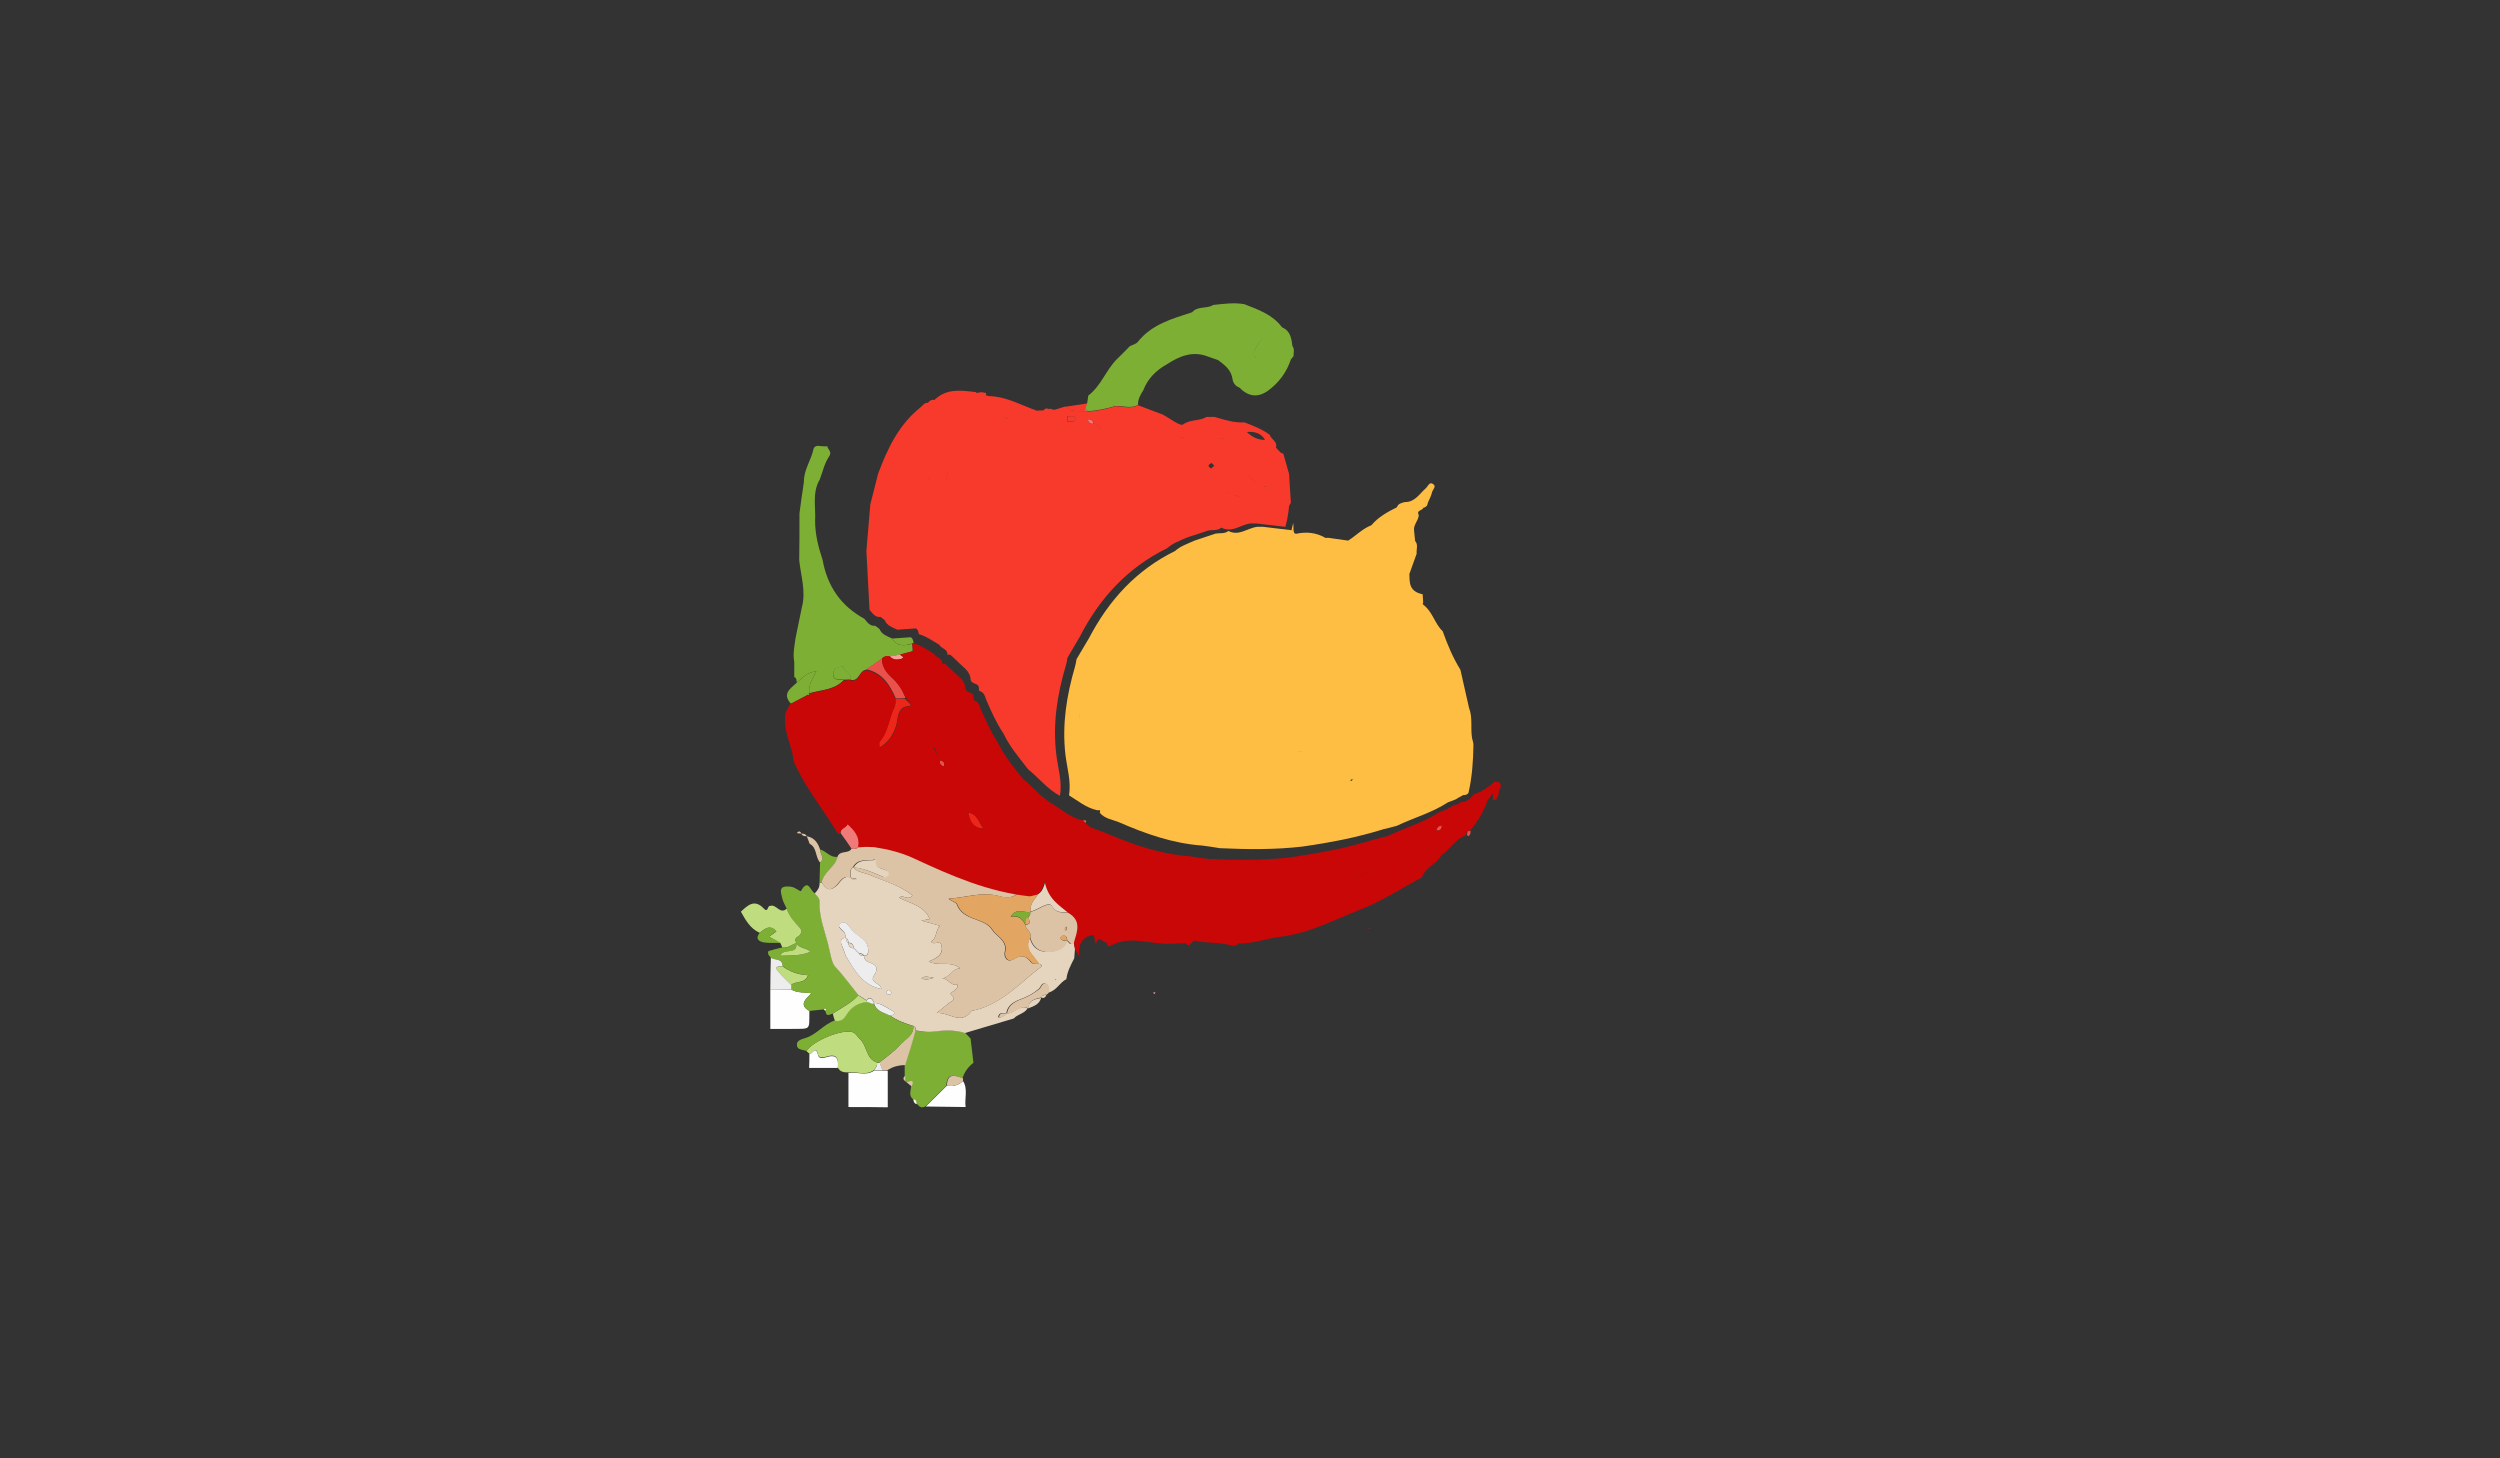 <?xml version="1.0" encoding="utf-8"?>
<!-- Generator: Adobe Illustrator 19.0.0, SVG Export Plug-In . SVG Version: 6.00 Build 0)  -->
<svg version="1.1" id="Layer_1" xmlns="http://www.w3.org/2000/svg" xmlns:xlink="http://www.w3.org/1999/xlink" x="0px" y="0px"
	 viewBox="0 0 960 560" style="enable-background:new 0 0 960 560;" xml:space="preserve">
<rect x="0" y="0" width="960" height="560" fill="#333333" stroke="none"/>
<style type="text/css">
	.st0{fill:#FEFEFE;}
	.st1{fill:#7EAF35;}
	.st2{fill:#EDEDED;}
	.st3{fill:#BFDC7F;}
	.st4{fill:#DCC3A5;}
	.st5{fill:#E5D5BF;}
	.st6{fill:#EB514B;}
	.st7{fill:#EF7A78;}
	.st8{fill:#E3A562;}
	.st9{fill:#F99E99;}
	.st10{fill:#EC2719;}
	.st11{fill:#FEBE43;}
	.st12{fill:#F83A2C;}
	.st13{fill:#C90707;}
	.st14{fill:#E16E14;}
</style>
<g>
	<path class="st0" d="M325.8,425.1c0-4.4,0-8.8,0-13.1c3.3-0.5,6.8,1.3,9.9-0.9c1.1,0,2.2,0,3.3,0c0.6,0,1.2,0,1.9,0.1
		c0,4.7,0,9.4,0,14c0,0,0,0,0,0C335.8,425.1,330.8,425.1,325.8,425.1z"/>
	<path class="st1" d="M355.4,424.8c-1.4,0.9-2.4,0.2-3.3-0.9c0,0-0.2,0.1-0.2,0.1c-0.1-0.8-0.1-1.8-1.3-1.9
		c-1.7-1.4-0.9-3.2-0.7-4.9c1.5-3.4-1.3-1.6-2.3-1.9l-0.2-0.2c0-0.7,0-1.3,0-2c0-1.4,0-2.7,0-4.1c1.4-4.4,2.7-8.9,4.1-13.3
		c2.2,0.3,4.2,0.7,6.5,0.4c4.1-0.5,8.4-0.9,12.6,0.5c0.7,0.7,1.4,1.5,2.1,2.2c0.4,3.1,0.7,6.2,1.1,9.3c-2,1.6-3.5,3.5-4.2,6
		c-3-1.2-6-2.3-6.2,2.8c-2.7,2.7-5.4,5.3-8.1,8L355.4,424.8z"/>
	<path class="st0" d="M355.5,424.9c2.7-2.7,5.4-5.3,8.1-8c2.4,0.4,4.5-0.1,6.2-1.8c2,3.2,0.5,6.7,1,10c0,0,0,0,0,0
		C365.7,425,360.6,425,355.5,424.9z"/>
	<path class="st0" d="M310.8,388.2c-0.1,7.6,0.8,6.8-7,6.9c-2.7,0-5.3,0-8,0c0-5,0-10,0-15c0,0,0,0,0,0c2.7,0,5.4-0.1,8.1-0.1
		c2.2,1.3,4.8,1,7.7,1.4C309.2,383.8,306.7,385.9,310.8,388.2z"/>
	<path class="st1" d="M310.8,388.2c-4-2.3-1.6-4.4,0.8-6.8c-3-0.3-5.5-0.1-7.7-1.4c0-0.6,0-1.2,0-1.8c1.7-1.7,5.3-0.2,6.5-3.7
		c-3.9-0.3-7.1-1.4-9.9-3.5c0.1-3.2-3.1-2.1-4.5-3.3c-0.7-0.7-1.4-1.4-0.9-2.5c1.8-0.5,3.5-1,5.3-1.4c2.1,0.5,3.6-1.1,5.4-1.7
		c0.6,5-5,1.7-6.2,4.9c3.8-0.2,7.4,0.2,11.6-1.5c-1.7-1.7-4.5-1.4-5.4-3.4c-0.9-1.3-0.1-1.9,0.9-2.7c1.3-0.9,1.3-2.3,0.2-3.4
		c-2.1-2.1-4-4.2-4.8-7.1c-0.6-1.3-1.4-2.6-1.7-3.9c-0.6-2.6-1.7-5.1,3.3-4.5c1.8,0.2,3.6,2.1,3.9,1.6c2.9-5.2,3.7,0.6,5.4,0.9
		c0.6,1.1,1.9,1.7,1.8,3.3c-0.2,5.5,1.8,10.7,3.2,15.9c0.8,3.1,1.4,7.5,2.7,8.9c3.3,3.5,6.1,7.3,9,11c-2.7,3.1-6.6,4.7-9.8,7.1
		c-1.1,0.2-2.7,1.6-2.9-1c0.2-0.2,0.5-0.6,0.5-0.6c-0.3-0.5-0.7-0.3-1.1,0C314.5,387.8,312.6,388,310.8,388.2z"/>
	<path class="st2" d="M296,367.7c1.4,1.2,4.5,0.1,4.5,3.3c-1.2,0.3-3.7-0.3-1.5,2.2c1.5,1.7,3.2,3.3,4.9,5c0,0.6,0,1.2,0,1.8
		c-2.7,0-5.4,0.1-8.1,0.1C295.8,375.9,295.9,371.8,296,367.7z"/>
	<path class="st3" d="M305.8,362.1c-1.8,0.6-3.3,2.1-5.4,1.7c-0.2-0.5-0.5-1.1-0.7-1.6c-1.4-0.8-2.8-1.6-4.4-2.5
		c1-0.7,1.9-1.3,2.8-2c-2.5-2.9-4.5-0.9-6.4,0.5c-3.6-1.6-5.4-4.9-7.2-8.1c2.6-2.5,5.3-5,8.8-1.2c1.7,1.8,1.4-1.3,2.4-1
		c2.3-1,3.8,3.5,6.4,1c0.9,2.9,2.8,5,4.8,7.1c1.1,1.1,1.1,2.4-0.2,3.4C305.6,360.1,304.9,360.8,305.8,362.1L305.8,362.1z"/>
	<path class="st1" d="M291.8,358.1c2-1.4,3.9-3.4,6.4-0.5c-0.9,0.6-1.8,1.3-2.8,2c1.6,0.9,3,1.7,4.4,2.5c-2.2-0.1-4.3,0.1-6.4-0.2
		C291.2,361.5,289.9,360.4,291.8,358.1z"/>
	<path class="st3" d="M310.8,404.6c-0.4-0.3-0.7-0.6-1.1-1c2.1-3.6,12.5-8.1,17.1-7.4c1.8,0.3,2.4,1.9,3.4,2.8
		c2.9,2.7,2.3,7.7,6.6,9c0.2,1.2-0.6,2-1.2,2.9c-3.1,2.3-6.6,0.5-9.9,0.9c-1.6,0-3.1-0.1-4-1.9c0.3-3.1,0-5.4-4.2-4.2
		c-1,0.3-3.1,0.9-3.4-0.8C313.4,401.2,311.9,405.2,310.8,404.6z"/>
	<path class="st0" d="M310.8,404.6c1,0.6,2.5-3.4,3.3,0.5c0.4,1.8,2.4,1.1,3.4,0.8c4.2-1.2,4.5,1.1,4.2,4.2c-3.7,0-7.3,0-11,0
		C310.8,408.3,310.8,406.4,310.8,404.6z"/>
	<path class="st4" d="M347.6,409c-2.5,0-4.8,0.6-6.9,2c-0.6,0-1.2,0-1.9-0.1c-0.4-1-0.7-2-1.1-2.9c2.7-2.2,5.7-4.2,7.9-6.8
		c1.9-2.2,5.3-3.5,5.1-7.2c0.8,0.3,1,0.9,0.9,1.7C350.4,400.2,349,404.6,347.6,409z"/>
	<path class="st2" d="M337.8,408.1c0.4,1,0.7,2,1.1,2.9c-1.1,0-2.2,0-3.3,0c0.6-0.9,1.4-1.7,1.2-2.9
		C337.2,408.1,337.5,408.1,337.8,408.1z"/>
	<path class="st5" d="M351.7,395.7c0.1-0.8-0.2-1.4-0.9-1.7c-3.2-1-6.3-2.1-9-4c1.3-0.3,2.6-0.9,0.6-2c-2.1-1.2-4.1-2.8-6.8-2.9
		c0,0,0.1,0,0.1,0c-0.7-1.1-1.2-3-3-1c-1-0.7-2.1-1.3-3.1-2c-3-3.7-5.7-7.5-9-11c-1.3-1.4-1.9-5.8-2.7-8.9
		c-1.4-5.2-3.4-10.4-3.2-15.9c0.1-1.6-1.2-2.2-1.8-3.3c1.1-1.1,1.9-2.3,1.8-3.9c0.3-0.1,0.5-0.2,0.8-0.2c1.6,2.1,2.7,3.9,5.9,1.1
		c1-0.9,2.5-4.2,5.3-3c0.5,0.7,1.1,1,1.9,0.8c0.1,0,0.2-0.2,0.2-0.4c-0.7-0.1-1.4-0.3-2.2-0.4c0.1-1.4-0.5-3,1-4l0,0
		c1.6,2,4.1,2,6.2,2.9c5.6,2.4,11.7,3.9,16.6,8c-1.8,2.2-3.4-0.6-5.2,0.8c4.5,2.3,9.8,3.1,11.8,8.2c-0.6,0.1-1.5,0.3-3.2,0.6
		c2.8,0.8,4.8,1.3,7.1,2c-1.8,1.8-1,4.8-3.4,6c1,1.8,3.4-0.8,4,1.5c0.9,3.6-1.9,5-4.9,6.2c4,2.1,8.1-0.5,12.1,2.6
		c-3.4,0.3-4,3.9-7.3,3.9c2.6-0.3,3.6,3,6.2,2.4l0,0c0.7,2.3-3.4,2.9-2.4,3.8c2.3,2.1,0.3,2.4-0.7,3.2c-1.4,1.2-2.8,2.3-4.8,3.9
		c4.9-0.4,9.3,4.9,13.3-0.8c11.2-2.1,18.3-10.5,26.7-16.9c0.8-0.6-0.1-1.1-0.8-1.2c-1.8-3.1-5.9-5.4-3.4-10c0.8,4.1,4.1,5.8,7.5,5.4
		c2.3-0.3,5.7-1,6.5-4.3l0-0.1c0.8,0.5,1.3,2.2,2.8,1c0.2,0.7,0.3,1.3,0.5,2c-0.1,1.3-0.2,2.6-0.3,3.9c-1.3,2.6-2.7,5.1-3,8
		c-2.6,1.3-3.8,4.4-6.8,5.1c-0.3-1.2,0.3-3-1.4-3.4c-1.4-0.4-1.6,1.4-2.5,2.1c-2,1.7-4.2,2.9-6.7,3.8c-2.6,1-5.1,2.2-5.7,5.4
		c-1.2,0.2-2.9-0.5-3.1,1.7c1.4,0.1,2.4-0.6,3.2-1.6c2.9,0.4,4.9-3.6,8.1-1.9c-1.2,2.1-3.8,2.2-5.3,3.9c-6.3,1.9-12.5,3.7-18.8,5.6
		c-4.1-1.4-8.4-1-12.6-0.5C355.9,396.4,353.9,396,351.7,395.7z M324.8,360.1c-2.1,0.2-2.2,1.4-1.5,3c0.5,1.3,1,2.6,1.5,4
		c-0.1,0.1-0.2,0.3-0.2,0.4c0.1-0.1,0.1-0.3,0.2-0.4c3.3,5.3,6.2,11.2,13.7,12.7c-0.5-2.6-4.9-2.3-2.8-5.4c1.8-2.7,0.8-3.9-1.8-4.8
		c-1.1-0.4-2.1-1.1-2.1-2.5c1-0.2,1.6-0.4,1.6-1.8c0.2-4.5-4.1-5.5-6.2-8.1c-1.1-1.3-2.6-4.2-4.6-2.4c-1.6,1.4,1.5,2.4,1.9,3.9
		C324.6,359.1,324.7,359.6,324.8,360.1z M358.6,375.4c-2.2-0.2-3.6-0.9-4.8,0.4C355.2,376.2,356.4,376.3,358.6,375.4z M341.1,380.1
		c-0.3,0.4-0.8,0.7-0.8,1c0,0.3,0.5,0.8,0.8,0.8c0.6,0.1,1.3-0.1,1.1-1C342.2,380.6,341.6,380.4,341.1,380.1z M405.5,376.3
		c0-0.1,0-0.3,0.1-0.4c-0.2,0-0.4,0.1-0.5,0.1c0,0.1,0.1,0.3,0.1,0.3C405.2,376.4,405.3,376.3,405.5,376.3z"/>
	<path class="st4" d="M369.8,414.1c0,0.3,0,0.6,0,1c-1.7,1.7-3.8,2.2-6.2,1.8C363.8,411.8,366.8,413,369.8,414.1z"/>
	<path class="st4" d="M350.1,417.2c-0.8-0.6-1.6-1.3-2.3-1.9C348.8,415.6,351.6,413.8,350.1,417.2z"/>
	<path class="st4" d="M347.6,415.1c-1-0.7-0.8-1.3,0-2C347.6,413.8,347.6,414.4,347.6,415.1z"/>
	<path class="st0" d="M352,424c-1-0.3-1.2-1.1-1.3-1.9C351.9,422.2,351.9,423.2,352,424z"/>
	<path class="st1" d="M341.8,390c2.7,2,5.8,3.1,9,4c0.2,3.7-3.1,5.1-5.1,7.2c-2.3,2.6-5.3,4.5-7.9,6.8c-0.3,0-0.7,0-1,0
		c-4.3-1.3-3.7-6.4-6.6-9c-1-0.9-1.6-2.5-3.4-2.8c-4.6-0.7-14.9,3.8-17.1,7.4c-1.4-0.6-3.7-0.3-3.7-2.5c0-1.7,2.1-2.1,3.3-2.5
		c4.3-1.3,7-5.3,11.2-6.7c2,0.4,3.3-0.3,4.4-2.2c1.7-3,4.4-4.7,7.9-5c1-0.1,1.7,1.2,2.8,0.4c0,0-0.1,0-0.1,0
		C336.4,388.5,339.5,388.8,341.8,390z"/>
	<path class="st3" d="M332.9,384.8c-3.5,0.3-6.2,2.1-7.9,5c-1.1,1.8-2.3,2.6-4.4,2.2c-0.3-0.9-0.6-1.8-0.8-2.7
		c3.3-2.4,7.1-4,9.8-7.1c1,0.7,2.1,1.3,3.1,2C332.8,384.3,332.9,384.5,332.9,384.8z"/>
	<path class="st1" d="M350.3,247.2c-2.9,0.8-5.8,1.2-7.7-2c-1.9-0.9-4-1.5-4.9-3.7c-0.5-0.4-1.1-0.8-1.6-1.2
		c-2.1,0.2-3.1-1.4-4.2-2.7c-9-4.9-14.2-12.5-16-22.5c-1.6-4.9-2.9-9.8-2.9-15c0.3-5.4-1.2-10.9,1.8-16c1.1-2.9,1.8-6.2,3.5-8.7
		c1.4-2-0.4-2.7-0.6-4c-0.9,0-1.8,0-2.8-0.1c-1.1-0.3-2.3,0.1-2.5,1.1c-0.9,4.3-3.8,8.1-3.7,12.7c-0.6,4-1.2,8-1.7,12
		c0,6,0,12-0.1,18c0.6,6,2.7,12,1,18.2c-0.8,3.9-1.6,7.8-2.4,11.7c-0.4,3-1.1,6.1-0.5,9.2c0,1.9,0,3.9,0,5.8c1,0.4,0.8,1.3,1,2.1
		c2.1-1.8,3.9-4,7.5-4.3c-1.5,2.8-3.2,5.3-2.7,8.4c4.5-1.4,9.7-1.2,13.2-5.1c-1.6-0.5-4.4,0.8-4-2.7c0.3-2.2,2.2-2.1,3.7-2.5
		c0.3,2,3.6,2.4,2.8,5.1c3.4,1,3.4-3.5,6-3.8c2-1.4,4.1-2.8,6.1-4.2c0.8-1,1.9-1.1,3-0.9c1.3-0.2,2.7-0.5,4-0.7
		c1.6-0.4,3.2-0.9,4.8-1.3C350.5,249.1,350.4,248.2,350.3,247.2z"/>
	<path class="st3" d="M303.8,378.2c-1.6-1.7-3.3-3.2-4.9-5c-2.2-2.5,0.3-1.9,1.5-2.2c2.8,2.1,6,3.3,9.9,3.5
		C309.1,377.9,305.6,376.5,303.8,378.2z"/>
	<path class="st3" d="M305.8,362.1c0.9,2.1,3.7,1.7,5.4,3.4c-4.1,1.7-7.8,1.3-11.6,1.5C300.8,363.8,306.4,367,305.8,362.1
		C305.8,362.1,305.8,362.1,305.8,362.1z"/>
	<path class="st2" d="M316.3,387.6c0.4-0.3,0.8-0.5,1.1,0c0,0.1-0.3,0.4-0.5,0.6C316.7,388,316.5,387.8,316.3,387.6z"/>
	<path class="st1" d="M315.5,338.9c-0.3,0-0.6,0.1-0.8,0.2c0.1-2.6,0.1-5.3,0.2-7.9c2.1-1.7-0.1-3.3,0-5c2.4,0.6,3.9,3.3,6.8,2.8
		C320.9,333.1,316.2,334.8,315.5,338.9z"/>
	<path class="st4" d="M314.9,326.2c-0.1,1.7,2.1,3.4,0,5c-1.9-2.1-1.1-5.7-4-7.2c-0.4-1-0.7-1.9-1.1-2.9
		C312.6,321.6,314.1,323.6,314.9,326.2z"/>
	<path class="st6" d="M563.6,319c0.4,0,0.7,0,1.1,0c0,0.8,0,1.6-0.9,2.1c-0.2-0.2-0.3-0.3-0.5-0.5
		C563.4,320.1,563.5,319.5,563.6,319z"/>
	<path class="st4" d="M307.7,320.1c0.8,0,1.7,0.1,2.1,1C308.9,321.2,308.1,321,307.7,320.1z"/>
	<path class="st4" d="M306,319.9c0.7-1,1.3-0.7,1.8,0.2C307.2,320.1,306.6,320,306,319.9z"/>
	<path class="st4" d="M315.5,338.9c0.7-4.2,5.3-5.9,6.1-9.9c0.9-2.6,4.2-1,5.4-3.1c1,0.2,2,0.2,2.7-0.8c1-0.1,2-0.1,3-0.2
		c1,0,1.9,0,2.9,0.1c5.5,0.8,10.8,2.1,15.7,4.4c12.7,5.9,25.4,11.5,39.3,13.8c-2.1,1.8-4.6,1.6-7,0.9c-6.6-1.8-12.9,0.6-19.4,1
		c1.1,1,2.9,1.3,3.2,2.2c2.4,6.5,10.6,5,13.6,9.8c1.6,2.6,5.9,4,4.8,8.5c-0.4,1.6,0.7,4.5,3.6,2.6c2.6-1.6,4.5-1.3,6.3,1.1
		c0.8,1.1,2.1,0.8,3.2,0.8c0.7,0.1,1.5,0.6,0.8,1.2c-8.4,6.4-15.5,14.9-26.7,16.9c-4,5.7-8.4,0.4-13.3,0.8c2-1.6,3.4-2.7,4.8-3.9
		c1-0.8,3-1.1,0.7-3.2c-1-0.9,3.1-1.5,2.4-3.8c0.1-0.1,0.2-0.3,0.2-0.4c-0.1,0.1-0.2,0.3-0.2,0.4c-2.6,0.6-3.6-2.7-6.2-2.4
		c3.2,0,3.8-3.6,7.3-3.9c-4-3.1-8.1-0.5-12.1-2.6c3.1-1.2,5.9-2.6,4.9-6.2c-0.6-2.3-3,0.3-4-1.5c2.4-1.2,1.6-4.2,3.4-6
		c-2.4-0.7-4.4-1.2-7.1-2c1.7-0.3,2.7-0.5,3.2-0.6c-2-5.1-7.3-5.9-11.8-8.2c1.8-1.4,3.4,1.4,5.2-0.8c-4.9-4.1-11-5.5-16.6-8
		c-2.1-0.9-4.6-0.9-6.2-2.9c3.8,0.4,7.3,1.9,10.7,3.4c1,0.5,1.9,0.5,2.6-0.5c0.2-0.3,0.3-1.1,0-1.3c-1.8-1.4-5.2-0.8-4.9-4.5
		c-3,0.5-6.6-0.6-8.5,2.9c-1.5,1.1-0.9,2.6-1,4l0,0c-2.9-1.2-4.3,2.1-5.3,3C318.2,342.8,317.1,341.1,315.5,338.9z"/>
	<path class="st7" d="M322.8,319.9c-0.1-2.1,2.4-2.1,2.8-3.7c2.7,2.4,4.9,4.9,4.1,8.9c-0.7,1-1.7,1-2.7,0.8
		C325.7,323.9,324.2,321.9,322.8,319.9z"/>
	<path class="st6" d="M553.6,316.9c0.1,1.5-0.6,2.2-2.1,2C551.7,317.7,552.5,317.1,553.6,316.9z"/>
	<path class="st2" d="M562.7,288.2c-0.2-0.4-0.4-0.7-0.6-1.1C562.3,287.5,562.5,287.8,562.7,288.2z"/>
	<path class="st1" d="M310,266.9c-2.1,1.1-4.2,2.2-6.3,3.3c-3.5-3.9-0.1-5.8,2.3-8.1c2.1-1.8,3.9-4,7.5-4.3
		c-1.5,2.8-3.2,5.3-2.7,8.4c0,0,0-0.1,0-0.1C310.5,266.3,310.3,266.6,310,266.9z"/>
	<path class="st8" d="M390.8,343.2c2.6,0,5.3,0.1,7.9,0.1c-1.3,2.1-3.5,3.8-2.8,6.7l-0.4,0.2c-2.3,0.4-5.2-1.8-7.4,1.8
		c3-0.5,4.6,0.9,5.6,3.1c0.1,1.9,2.7,2.8,2,5c-2.5,4.6,1.6,6.9,3.4,10c-1.1,0-2.4,0.3-3.2-0.8c-1.8-2.3-3.7-2.7-6.3-1.1
		c-2.9,1.8-4-1.1-3.6-2.6c1.1-4.5-3.2-5.9-4.8-8.5c-2.9-4.8-11.1-3.3-13.6-9.8c-0.3-0.9-2.1-1.2-3.2-2.2c6.5-0.4,12.8-2.8,19.4-1
		C386.2,344.7,388.6,344.9,390.8,343.2z"/>
	<path class="st4" d="M395.7,360.1c0.7-2.2-1.9-3.1-2-5c0,0,0,0,0,0c2.7-0.1,1.4-1.7,1.1-2.9c0.7-0.5,0.9-1.2,0.8-1.9
		c0,0,0.4-0.2,0.4-0.2c2.8-0.7,6.7-4.1,8-2.1c2.1,3.3,4.4,2.1,6.8,2.4c5.3,3.2,3.1,7.5,1.9,11.8c-1.5,1.2-1.9-0.5-2.8-1
		c-0.2-1.2-0.5-2.3-2.1-1.8c-0.3,0.1-0.7,0.9-0.5,1.1c0.6,0.9,1.7,0.7,2.6,0.8c-0.9,3.4-4.2,4.1-6.5,4.3
		C399.9,365.9,396.6,364.2,395.7,360.1z M409.3,357.4c0.1-0.3,0.4-0.5,0.4-0.8c0-0.3-0.2-0.5-0.3-0.8c-0.2,0.3-0.5,0.6-0.5,0.9
		C408.8,356.9,409.1,357.1,409.3,357.4z"/>
	<path class="st2" d="M331.8,367.1c0,1.4,0.9,2.1,2.1,2.5c2.6,0.9,3.6,2.1,1.8,4.8c-2.1,3.1,2.3,2.8,2.8,5.4
		c-7.5-1.5-10.4-7.3-13.7-12.7l0,0c-0.5-1.3-0.9-2.7-1.5-4c-0.7-1.6-0.6-2.8,1.5-3l0,0c0,0.8,0.2,1.6,1,2l0,0c0,1.3,0.7,2,2,2l0,0
		c0.3,0.3,0.7,0.7,1,1c0,0,0,0,0,0c0.3,0.3,0.7,0.7,1,1l0,0C330.2,366.9,330.9,367.1,331.8,367.1L331.8,367.1z"/>
	<path class="st2" d="M324.8,360.1c-0.1-0.5-0.2-1-0.3-1.5c-0.4-1.5-3.5-2.6-1.9-3.9c2-1.7,3.5,1.1,4.6,2.4c2.1,2.6,6.4,3.6,6.2,8.1
		c-0.1,1.4-0.6,1.7-1.6,1.8c0,0,0,0,0,0c-0.4-0.8-1.2-1-2-1c0,0,0,0,0,0c-0.3-0.3-0.7-0.7-1-1c0,0,0,0,0,0c-0.3-0.3-0.7-0.7-1-1
		c0,0,0,0,0,0c0-1.3-0.7-2-2-2c0,0,0,0,0,0C325.8,361.2,325.6,360.5,324.8,360.1L324.8,360.1z"/>
	<path class="st4" d="M394.9,387.2c-3.2-1.6-5.2,2.3-8.1,1.9l-0.1-0.1c0.6-3.2,3.1-4.4,5.7-5.4c2.5-0.9,4.6-2.2,6.7-3.8
		c0.8-0.7,1-2.4,2.5-2.1c1.6,0.5,1.1,2.2,1.4,3.4c0,0-0.1-0.1-0.1-0.1c-0.3,0.3-0.7,0.7-1,1c0,0,0,0,0,0c-0.9-0.1-1.6,0.1-2,1
		c0,0,0,0,0,0C397.5,383.6,395,384,394.9,387.2L394.9,387.2z"/>
	<path class="st2" d="M341.8,390c-2.4-1.2-5.4-1.6-6.2-4.9c2.6,0.1,4.6,1.7,6.8,2.9C344.4,389.1,343.2,389.7,341.8,390z"/>
	<path class="st4" d="M358.6,375.4c-2.2,0.9-3.4,0.8-4.8,0.4C355,374.5,356.4,375.2,358.6,375.4z"/>
	<path class="st2" d="M341.1,380.1c0.5,0.3,1.1,0.5,1.1,0.8c0.2,0.8-0.5,1.1-1.1,1c-0.3,0-0.8-0.5-0.8-0.8
		C340.3,380.8,340.8,380.5,341.1,380.1z"/>
	<path class="st2" d="M332.9,384.8c0-0.2-0.1-0.4-0.2-0.6c1.8-1.9,2.3-0.1,3,1C334.7,386,333.9,384.7,332.9,384.8z"/>
	<path class="st4" d="M386.8,389.1c-0.8,1-1.8,1.7-3.2,1.6C383.8,388.6,385.5,389.3,386.8,389.1C386.7,389,386.8,389.1,386.8,389.1z
		"/>
	<path class="st4" d="M326.8,337.1c0.7,0.1,1.4,0.3,2.2,0.4c-0.1,0.1-0.1,0.3-0.2,0.4C327.8,338.1,327.2,337.8,326.8,337.1
		L326.8,337.1z"/>
	<path class="st4" d="M405.5,376.3c-0.1,0-0.3,0.1-0.3,0.1c-0.1-0.1-0.1-0.2-0.1-0.3c0.2,0,0.4-0.1,0.5-0.1
		C405.5,376.1,405.5,376.2,405.5,376.3z"/>
	<path class="st2" d="M324.8,367.1c-0.1,0.1-0.1,0.3-0.2,0.4C324.6,367.4,324.7,367.2,324.8,367.1
		C324.8,367.1,324.8,367.1,324.8,367.1z"/>
	<path class="st9" d="M442.8,381.1c0.3,0,0.6-0.1,0.9,0C443.4,381.9,443.1,381.8,442.8,381.1z"/>
	<path class="st6" d="M344,268.2c-2.3-5.3-5.2-9.9-11.4-11.2c2-1.4,4.1-2.8,6.1-4.2c-0.1,3,1.5,5.3,3.6,7.2c2.5,2.2,4.3,4.9,5.4,8
		C346.5,268.2,345.2,268.2,344,268.2z"/>
	<path class="st1" d="M326.6,260.9c-0.9,0-1.7,0.1-2.6,0.1c-1.6-0.5-4.4,0.8-4-2.7c0.3-2.2,2.2-2.1,3.7-2.5
		C324.1,257.9,327.4,258.3,326.6,260.9z"/>
	<path class="st1" d="M342.6,245.2c2.4-0.2,4.7-0.3,7.1-0.5c0.9,0.5,1,1.4,1.1,2.2c-0.2,0.1-0.4,0.1-0.5,0.2
		C347.4,248,344.5,248.4,342.6,245.2z"/>
	<path class="st9" d="M345.7,251.3c0,0.6,2.3,1,0.4,1.7c-1.3,0.4-3.2,0.6-4.4-1C343.1,251.8,344.4,251.6,345.7,251.3z"/>
	<path class="st5" d="M394.8,387.2c0.2-3.1,2.6-3.5,5-4C399.1,385.7,397,386.4,394.8,387.2z"/>
	<path class="st5" d="M399.8,383.1c0.4-0.9,1.1-1.1,2-1C401.4,383.1,400.8,383.4,399.8,383.1z"/>
	<path class="st5" d="M401.8,382.1c0.3-0.3,0.7-0.7,1-1C402.5,381.5,402.1,381.8,401.8,382.1z"/>
	<path class="st5" d="M327.8,333.1c2-3.5,5.5-2.4,8.5-2.9c-0.4,3.7,3.1,3.1,4.9,4.5c0.2,0.2,0.2,1,0,1.3c-0.7,1-1.5,1-2.6,0.5
		C335.1,335,331.6,333.4,327.8,333.1C327.8,333.1,327.8,333.1,327.8,333.1z"/>
	<path class="st5" d="M367.8,378.1c0.1-0.1,0.2-0.3,0.2-0.4C367.9,377.8,367.8,377.9,367.8,378.1
		C367.8,378.1,367.8,378.1,367.8,378.1z"/>
	<path class="st1" d="M310.8,266.1c0,0.3-0.1,0.6-0.1,0.8c0,0-0.4,0-0.4,0s-0.4-0.1-0.4-0.1C310.3,266.6,310.5,266.3,310.8,266.1z"
		/>
	<path class="st10" d="M349.5,271.1c-5.4,0-4.5,5.1-5.5,7.9c-1.3,3.7-3.2,6.2-6.3,8.1c0-0.8-0.3-2,0.1-2.4c3.4-3.9,3.5-9.2,5.8-13.6
		c0.8-0.2,0.8-0.6,0.2-1c0-0.6,0-1.2,0-1.7c1.2,0,2.5-0.1,3.7-0.1c0.7,0.7,1.3,1.4,2,2C349.7,270.5,349.6,270.8,349.5,271.1z"/>
	<path class="st10" d="M377.6,318.1c-4,0-5.2-2.8-5.8-6C375.4,312.5,375.9,315.9,377.6,318.1z"/>
	<path class="st6" d="M362.5,294.3c-1.2-0.3-1.8-1-1.6-2.3C362.3,292.2,362.9,292.9,362.5,294.3z"/>
	<path class="st11" d="M549.8,296.1c0.1-0.1,0.1-0.3,0.2-0.4C549.9,295.8,549.8,295.9,549.8,296.1
		C549.8,296.1,549.8,296.1,549.8,296.1z"/>
	<path class="st5" d="M410.7,350.3c-2.4-0.3-4.7,0.9-6.8-2.4c-1.2-2-5.2,1.4-8,2.1c-0.7-2.9,1.5-4.6,2.8-6.7c1.3-0.8,2-2.1,2.8-5.1
		C402.7,344.9,407,347.3,410.7,350.3z"/>
	<path class="st1" d="M395.6,350.2c0.1,0.8,0,1.5-0.8,1.9c-1.3,0.6-1.1,1.8-1.1,2.9c0,0,0,0,0,0c-1-2.2-2.6-3.6-5.6-3.1
		C390.4,348.4,393.2,350.6,395.6,350.2z"/>
	<path class="st8" d="M409.8,361.2c-0.9-0.1-2,0.1-2.6-0.8c-0.1-0.2,0.3-1,0.5-1.1C409.3,358.8,409.6,359.9,409.8,361.2
		C409.8,361.1,409.8,361.2,409.8,361.2z"/>
	<path class="st8" d="M393.7,355c0-1.1-0.3-2.3,1.1-2.9C395.1,353.3,396.4,354.9,393.7,355z"/>
	<path class="st8" d="M409.3,357.4c-0.2-0.2-0.5-0.5-0.5-0.7c0.1-0.3,0.3-0.6,0.5-0.9c0.1,0.3,0.3,0.5,0.3,0.8
		C409.7,356.8,409.4,357.1,409.3,357.4z"/>
	<path class="st5" d="M325.8,362.1c1.3,0,2,0.7,2,2C326.5,364.1,325.8,363.4,325.8,362.1z"/>
	<path class="st5" d="M324.8,360.1c0.8,0.4,1,1.2,1,2C324.9,361.7,324.8,360.9,324.8,360.1z"/>
	<path class="st5" d="M329.7,366.1c0.9,0,1.6,0.2,2,1C330.9,367.1,330.2,366.9,329.7,366.1z"/>
	<path class="st5" d="M327.8,364.1c0.3,0.3,0.7,0.7,1,1C328.4,364.7,328.1,364.4,327.8,364.1z"/>
	<path class="st5" d="M328.8,365.1c0.3,0.3,0.7,0.7,1,1C329.4,365.7,329.1,365.4,328.8,365.1z"/>
	<path class="st6" d="M343.9,270c0.6,0.5,0.5,0.9-0.2,1C343.8,270.7,343.9,270.3,343.9,270z"/>
	<g>
		<path class="st12" d="M409,156.2c2.9-0.4,5.7-0.9,8.6-1.3c-0.2,0.8-0.5,1.5-0.7,2.3c-0.1,0.3-0.1,0.5,0,0.8c0,0,0,0,0,0
			C414.1,157.7,411.2,158.4,409,156.2z"/>
		<path class="st7" d="M416.8,157.9c-0.1-0.3-0.1-0.5,0-0.8c0.3,0.3,0.6,0.6,0.9,0.9c0,0-0.4,0-0.4,0L416.8,157.9z"/>
		<path class="st1" d="M496.3,132.9c-0.4-2.9-0.7-5.8-4-7.2c-3.6-4.9-9.1-6.8-14.5-8.9c-4-0.7-8-0.1-11.9,0.3
			c-2.5,1.6-6,0.3-8.1,2.8c-7.7,2.5-15.5,4.6-20.9,11.4c-0.6,0.8-2,1.1-3,1.6c-1.7,1.7-3.3,3.4-5,5c-4.2,4.2-6.1,10.3-11,14l0,0
			c-0.1,0.9-0.3,1.9-0.4,2.8c-0.2,0.8-0.5,1.5-0.7,2.3c0.3,0.3,0.6,0.6,0.9,0.9c3.7-0.2,7.2-1,10.7-2c-0.5,0-1-0.1-1.5-0.2
			c0.5,0.1,0.9,0.1,1.5,0.2c2.9-0.1,5.8,1.1,8.6-0.4c-0.1-2.1,0.9-3.9,2-5.6c1.7-4.4,4.8-7.6,8.9-9.9c4.9-3.2,10-5.4,15.9-3.1
			c1.3,0.5,2.7,0.9,4,1.4c2.5,1.9,5,3.7,5.5,7.3c0.1,1.1,1,2.7,2.6,3.2c3.4,3.5,7.1,4.1,11.2,1.1c0,0,0,0,0,0c4.1-3.1,7-7,8.6-11.9
			c0.3-0.4,0.7-0.8,1-1.2C496.7,135.5,497.2,134.1,496.3,132.9z M476.9,144.8c-0.1-0.6,0-1.2,0.1-1.8
			C476.9,143.6,476.8,144.2,476.9,144.8c0.5-0.1,0.9-0.3,1.2-0.6C477.8,144.5,477.4,144.7,476.9,144.8z M481.6,136.6
			c0.3,0.3,0.5,0.6,0.8,0.8C482,137.2,481.8,136.9,481.6,136.6z M482.4,137.5c0.1,0.1,0.1,0.1,0.2,0.1
			C482.5,137.6,482.4,137.5,482.4,137.5z M482.8,137.8c0.2,0.1,0.4,0.1,0.6,0.2C483.2,137.9,483,137.9,482.8,137.8z M483.8,138
			C483.8,138,483.8,138,483.8,138L483.8,138c-0.2,0-0.3,0-0.4,0C483.5,138,483.7,138,483.8,138c0-0.1,0-0.2,0-0.3
			C483.9,137.7,483.8,137.9,483.8,138z M481.1,136.1C481.1,136.1,481.1,136.1,481.1,136.1c1.3-3.4,3.2-6.2,6.2-7.7
			C484.3,129.9,482.5,132.7,481.1,136.1z"/>
		<path class="st7" d="M419.9,162.7c-1.3,0.2-2-0.4-2.2-1.7C419.1,160.9,419.7,161.5,419.9,162.7z"/>
		<path class="st12" d="M410,159.8c1,0.2,2.9-0.4,3,0.7c0,1.7-1.9,1.2-3.1,1.4C409.9,161.2,409.9,160.5,410,159.8z"/>
		<g>
			<path class="st12" d="M495,182c-0.7-2.6-1.5-5.2-2.2-7.8c-0.3-0.1-0.6-0.2-0.9-0.3c-0.3-0.3-0.7-0.7-1-1c0,0,0,0,0,0
				c-0.3-0.4-0.7-0.7-1-1.1c0,0,0.1,0,0.1,0c0.6-2.3-1.9-3.1-2.4-4.8c-2.9-2.2-6.3-3.5-9.7-4.8c-3.5,0.2-6.8-0.7-10.1-1.7
				c-0.5-0.1-1-0.3-1.4-0.4c-1,0-2,0-3.1,0c-2.7,1.7-6.1,0.8-9,2.9c-1.1,0.8-5.1-2.4-7.8-3.8c-3.2-1.2-6.3-2.4-9.5-3.6
				c-2.8,1.5-5.7,0.4-8.6,0.4c-3.5,1-7,1.9-10.7,2l-0.4,0l-0.4-0.1l0,0c-2.7-0.2-5.6,0.5-7.8-1.8c-1.4,0.4-2.9,0.9-4.3,1.3
				c-0.6-0.2-1.2-0.4-1.9-0.5c0,0,0.1,0.3,0.1,0.3c-0.9-0.5-1.7-0.5-2.3,0.4c-0.9,0-1.8,0-2.7,0.1c-0.5-0.3-1-0.5-1.5-0.6
				c-5.5-2.1-10.7-4.9-16.8-5c-0.3-0.1-0.6-0.2-1-0.2c0-0.3,0-0.6-0.1-1c-0.6-0.1-1.1-0.2-1.7-0.3c-0.7,0.1-1.4,0.2-2.1,0.3
				c0,0,0.1-0.3,0.1-0.3c-5.7-0.7-11.4-1.6-16.1,3c-1.1-0.3-1.8,0.3-2.5,1.1c-1.4-0.1-1.9,1-2.8,1.7c-8.3,6.6-12.7,15.8-16.3,25.5
				c-1,3.9-2,7.9-3,11.8c-0.5,6-1,12-1.5,17.9c0.3,5,0.5,10,0.8,15.1c0.1,2.5,0.3,5,0.4,7.5c1.2,1.3,2.1,2.9,4.2,2.7c0,0,0,0,0,0
				c0.5,0.4,1.1,0.8,1.6,1.2c0.9,2.2,3,2.8,4.9,3.7c2.4-0.2,4.7-0.3,7.1-0.5c0.9,0.5,1,1.4,1.1,2.2c2.9,0.8,5.3,2.6,7.9,4.1
				c0.7,1.5,3.4,1.6,3.1,3.9c1.1-0.5,1.6,0.4,2.3,1c0.6,0.5,1.1,1.1,1.7,1.6c1.9,2,4.5,3.4,4.9,6.4c-0.1,2.2,2.4,1.7,3.1,3
				c0,0,0,0,0,0c0.1,0.6,0.1,1.2,0.2,1.8c1.8,0.4,2.2,1.9,2.7,3.4c1.9,4.4,3.9,8.9,6.6,12.9c2.9-1.4,3.9-3.9,4.2-6.4
				c-0.3,2.5-1.3,5-4.2,6.4c2.4,5.1,6.1,9.4,9.5,13.8c4.1,3.3,7.4,7.6,12.2,10.2c1-5.5-0.8-10.7-1.4-16c-1.4-11.8,0.4-23,3.7-34.1
				c0.3-0.9,0.4-1.9,0.6-2.9c-0.9-3-1.7-6.1-2.6-9.1c0.9,3,1.7,6,2.6,9.1c1.6-2.7,3.2-5.5,4.8-8.2c7.6-14.8,18.4-26.5,33.5-33.9
				c2.2-2,5-2.9,7.6-4.1c-0.1-0.3-0.1-0.7-0.3-0.9c0.2,0.2,0.2,0.6,0.3,0.9c2.7-0.9,5.5-1.8,8.2-2.7c0,0,0,0,0,0
				c1.7-0.3,3.5,0.2,5-1.1c0,0,0,0,0,0c4.1,2.2,7.5-1.2,11.2-1.6c0.8,0,1.5,0,2.3,0c0,0,0,0,0,0c3.7,0.4,7.4,0.9,11.1,1.3
				c0.2-1,0.5-2,0.7-3c0.2-1,0.3-2,0.5-3c0.1-0.7,0.1-1.3,0.2-2c0.2-0.4,0.4-0.8,0.7-1.3C495.5,189.8,495.2,185.9,495,182z
				 M356.8,182.9c0,0.6-0.1,1.3-0.1,1.9C356.7,184.2,356.7,183.5,356.8,182.9c0-0.8,0.2-1.5,0.9-2
				C356.9,181.3,356.7,182.1,356.8,182.9z M364.7,179.7c-0.6,2.1-1.3,4.1-1.9,6.2c-0.8,1.5-1.1,3.1-1.2,4.7c0.1-1.6,0.4-3.2,1.2-4.7
				C363.4,183.8,364,181.8,364.7,179.7c0.1-0.6,0.2-1.1,0.6-1.5C364.9,178.6,364.7,179.1,364.7,179.7z M367.1,173
				C367.1,173,367.1,173,367.1,173c0.7-2,1.6-4.1,2.1-6.1C368.7,168.9,367.7,171,367.1,173z M372.6,167.8c-1.9,0-2.5,1.5-3.2,2.9
				C370.1,169.3,370.7,167.8,372.6,167.8L372.6,167.8C372.7,167.8,372.6,167.8,372.6,167.8z M377.2,159.8c0.5-0.3,1.1-0.6,1.6-0.8h0
				C378.2,159.2,377.7,159.5,377.2,159.8z M387.7,163C387.7,163,387.7,163,387.7,163c0.3-1.9-1.3-2.4-2.5-3.4
				C386.4,160.5,388,161.1,387.7,163z M403.8,186.9c-0.4,0-0.7,0-1.1,0C403.1,186.9,403.4,186.9,403.8,186.9c0,1,0.1,1.9,0.1,2.9
				C403.9,188.9,403.8,187.9,403.8,186.9z M402.8,183.9c0,0,0-0.1,0-0.1C402.8,183.8,402.8,183.9,402.8,183.9c0.5,0.1,1,0.2,1.3,0.4
				C403.8,184.2,403.4,184,402.8,183.9z M409.8,161.9c0-0.7,0.1-1.4,0.1-2.1c1,0.2,2.9-0.4,3,0.7C413,162.3,411.1,161.8,409.8,161.9
				z M420,162.8C420,162.8,419.9,162.7,420,162.8c-1.4,0.1-2.1-0.5-2.3-1.7C419.1,160.9,419.7,161.5,420,162.8L420,162.8
				c2.6,0.4,3.1,2.5,3.7,4.4C423.1,165.3,422.6,163.3,420,162.8z M424.2,169.7c1.6,2.3,1.4,10.1-0.3,14.5
				C425.6,179.8,425.8,172,424.2,169.7c-0.1-0.6-0.1-1.1-0.2-1.7c2.3-1.9,2-3.4,1-4.8c1,1.4,1.3,2.9-1,4.8
				C424.1,168.6,424.2,169.2,424.2,169.7z M454.8,167.9c-0.6,0-1.3,0-1.9,0c-1.6-1.1-3.1-1.2-4.4-0.8c1.3-0.4,2.8-0.3,4.4,0.8
				C453.5,167.8,454.1,167.9,454.8,167.9c0.3-0.5,0.6-0.6,0.8-0.3C455.3,167.3,455.1,167.4,454.8,167.9z M485.8,168.9
				c-2.8,0.1-5-1.1-7-3C481.7,165.6,484.2,166.3,485.8,168.9z M469.3,165.9c0.8-0.4,1.6-0.7,2.4-0.9
				C470.9,165.2,470.1,165.5,469.3,165.9c-0.3,0.1-0.5,0.3-0.7,0.6C468.8,166.2,469,166,469.3,165.9z M467.3,166.6l0.1,0
				C467.5,166.7,467.3,166.6,467.3,166.6c-0.7-0.6-1.4-0.6-2.1-0.5C465.9,166,466.6,166,467.3,166.6z M464.1,170.8
				C464.1,170.8,464.1,170.8,464.1,170.8c-0.3,0.3-0.6,0.4-0.8,0.4C463.5,171.2,463.8,171.1,464.1,170.8z M463.8,197.9
				c0.2-0.5,0.4-1,0.6-1.6C464.2,196.9,464,197.4,463.8,197.9c-0.4,0.1-0.8,0.1-1.1,0.2C463,198,463.4,198,463.8,197.9z
				 M463.8,203.8c-0.7-1.4,0.9-2.9,0.8-4.4C464.7,200.9,463.1,202.4,463.8,203.8z M466.3,178.8c-0.4,0.4-0.8,0.7-1.2,1.1
				c-1.5-0.8-1.2-1.5,0.2-2.1c0-0.6,0-1.2,0-1.9c1.9-1.4,1.6-2.4,0.9-3.2c0.7,0.8,1,1.8-0.9,3.2c0,0.6,0,1.2,0,1.9
				C465.6,178.2,466,178.5,466.3,178.8c0.5,0.2,0.9,0.4,1.2,0.7C467.2,179.3,466.8,179,466.3,178.8z M467.7,168.2
				c-0.2,0.1-0.3,0.1-0.5,0.1C467.3,168.3,467.5,168.3,467.7,168.2c1,0,2.1,0,3.1,0.1c4.4,1.1,6.4,1.8,7.3,4c-0.9-2.2-2.9-2.9-7.3-4
				C469.7,168.3,468.7,168.2,467.7,168.2z M477.9,191.9c-1.4-1.3-3.3-1.5-5-2c-0.8-0.8-1.6-1-2.6-1c0.9,0,1.8,0.1,2.6,1
				C474.6,190.3,476.5,190.6,477.9,191.9c1.6,0.1,2.8-0.4,3.8-1.2C480.7,191.4,479.5,191.9,477.9,191.9z M486.4,186.7
				c0.5,0.1,0.9,0.2,1.4,0.3c0,0,0,0,0,0C487.4,186.9,486.9,186.8,486.4,186.7c-0.5,0-1,0-1.5,0c-2.8-1.2-4.9-2.7-5.8-5.4
				c0.9,2.6,3,4.2,5.8,5.4C485.4,186.6,485.9,186.6,486.4,186.7c2.1-2.7,3.3-3.7,4.6-3.2C489.7,182.9,488.5,183.9,486.4,186.7z
				 M494.8,193.9c-0.5-0.7-0.7-1.4-0.7-2.2C494.1,192.5,494.3,193.2,494.8,193.9c0.2,0,0.3,0,0.5,0
				C495.1,193.9,494.9,193.9,494.8,193.9z"/>
			<path class="st12" d="M363.9,251.9C363.9,251.9,363.9,251.9,363.9,251.9C363.9,251.9,363.9,251.9,363.9,251.9L363.9,251.9z"/>
		</g>
	</g>
	<path class="st10" d="M438.8,346.1c-0.1,0.1-0.2,0.3-0.3,0.4C438.6,346.4,438.7,346.2,438.8,346.1
		C438.7,346,438.8,346.1,438.8,346.1z"/>
	<g>
		<path class="st13" d="M575.7,300.5c-1.9-1.2-3.1,1.1-4.6,1.9c-0.8,0.5-1.6,1.1-2.5,1.6c0,0.7,0.1,1.4,0.1,2.1h0
			c0-0.7-0.1-1.4-0.1-2.1c-1,0.4-1.9,0.8-2.9,1.2c-1.2,1.9-2.9,2.8-5,2.9c-0.5,0.8-1.2,0.9-2.1,0.9c-1,0.6-2,1.2-3.1,1.8l-2.9,1.1
			c-6.1,4.1-13.3,6-19.9,9.2c0.2,0.2,0.3,0.4,0.5,0.5c-0.2-0.1-0.3-0.3-0.5-0.5c-1.7,0.4-3.5,0.9-5.2,1.3c0,0,0,0,0,0
			c-10.4,3.3-21.1,5.2-31.8,6.8c-10.7,1.3-21.4,1.1-32.1,0.6c-2.3-0.3-4.5-0.6-6.8-1c-11.5-0.8-22.2-4.6-32.6-9.1
			c-2.5-1.1-5.5-1.4-7.4-3.7c-0.4-0.3-0.7-0.7-1.1-1l0,0c-4.2-0.9-7.4-3.6-10.8-5.8c-4.8-2.6-8.1-6.9-12.2-10.2
			c-3.4-4.4-7.1-8.7-9.5-13.8c-2.7-4.1-4.6-8.5-6.6-12.9c-0.5-1.5-0.8-3-2.7-3.4c0.3,1.1,0.5,2.2,0.8,3.2c4.4,10.1,8.9,20.1,16.9,28
			c0.4,1.3,1.3,2.1,2.3,2.8c-1-0.7-2-1.5-2.3-2.8c-7.9-7.8-12.4-17.7-16.7-27.6c-0.3-1-0.7-2.6-0.9-3.6c-0.1-0.6-0.1-1.2-0.2-1.9
			c-0.7-1.4-3.2-0.9-3.1-3c-0.4-3.1-3.1-4.5-4.9-6.4c-0.6-0.5-1.1-1.1-1.7-1.6c-0.6-0.6-1.2-1.5-2.3-1c0.3-2.3-2.4-2.4-3.1-3.9
			c-2.6-1.5-4.9-3.3-7.9-4.1c-0.2,0.1-0.4,0.1-0.5,0.2c0.1,0.9,0.2,1.9,0.3,2.8c-1.6,0.4-3.2,0.9-4.9,1.3c0,0.6,2.3,1,0.4,1.7
			c-1.3,0.4-3.2,0.6-4.4-1c-1.2-0.2-2.2-0.1-3,0.9c-0.1,3,1.5,5.3,3.6,7.2c2.2,2,3.9,4.3,5,7c0.7,0.9,1.7,2.2,2.4,3.1l0,0
			c0,0.3,0,0.6-0.1,1c-5.4,0-4.5,5.1-5.5,7.9c-1.3,3.7-3.2,6.2-6.3,8.1c-0.6,0.4-1.3,0.7-1.9,1.1c-0.3,0.1-0.7,0.1-1,0.2
			c0.7-0.2,1.4-0.3,2.1-0.4c0.3-0.3,0.5-0.5,0.8-0.8c0-0.8-0.3-2,0.1-2.5c3.4-3.9,3.5-9.1,5.7-13.4c0.1-0.3,0.2-0.9,0.3-1.2
			c0-0.6,0-1.2,0-1.7c-2.3-5.3-5.2-9.9-11.4-11.1c-2.7,0.4-2.6,5.2-6.5,3.7c-0.8,0.2-1.4,0.3-2.3,0.4c-3.5,3.7-8.6,3.5-13,4.9
			c0,0.3-0.1,0.5-0.1,0.8l-0.4,0c0,0-0.4-0.1-0.4-0.1c-2.1,1.1-4.2,2.2-6.3,3.3c-0.9,1.6-2.1,3-2,4.9c-0.5,5.3,2,10,3,15
			c0,1.9,0.9,3.5,1.7,5.1c4.4,8.8,10.6,16.4,15.6,24.8c0.3,0,0.5,0,0.8,0c-0.1-2.1,2.4-2.1,2.8-3.7c-4.3-4.8-8.4-9.6-11.9-15.2
			c3.5,5.5,7.7,10.4,11.9,15.2c2.7,2.4,4.9,4.9,4.1,8.9c1-0.1,2-0.1,3-0.2c1,0,2.1,0.1,3.1,0.1c5.4,0.8,10.6,2.1,15.5,4.4
			c14.2,6.6,28.4,12.8,44.3,14.5c1-0.2,2-0.4,3-0.7c1.2-0.8,1.9-2.1,2.7-4.9c0,0,0,0,0,0c0,0,0,0,0,0c0,0,0,0,0,0
			c0,0,0.1,0.1,0.1,0.1c0,0,0,0,0,0c0,0,0,0,0,0c0,0,0,0,0,0c1.3,6.5,5.5,8.9,9.1,11.9c5.1,3,3.3,7.2,2.1,11.3
			c0.1,0.7,0.2,1.6,0.3,2.3c0.4,0.7,0.8,1.4,1.8,3.1c-0.6-4.5,1-7.3,4.5-8.1c2-0.5,0.9,2.3,1.9,3.2c0.8-3.4,2.5-0.7,3.8-0.5
			c0.7,0.1,0.2,2.2,1.9,1.2c7.5-4.1,15.3-0.3,23-0.7c1.9-0.1,3.9-0.2,5.8-0.2c0.6,1,1.3,1,2,0l0.1,0c0.3-0.3,0.6-0.6,1-1l0,0
			c0-1,0.1-1.6,0.5-2c-0.4,0.4-0.5,1.1-0.5,2c4.9,1.1,10,0.5,14.8,2l0.2-0.1c0.8,0.1,1.5,0,1.9-0.8c5.7,0.2,11-2,16.4-2.6
			c10.8-1.3,20.1-6.3,29.8-10.1c8.6-3.3,16.3-8.3,24.4-12.7c1.4-3.9,5.7-5.1,7.5-8.5c3.4-2.2,5.3-6.3,9.4-7.6
			c0.1-0.5,0.2-1.1,0.3-1.6c0.4,0,0.7,0,1.1,0c3.1-3.5,5.4-7.6,7-12c0.6-0.7,1.1-1.5,1.9-2.5c0.1,1,0.2,1.8,0.2,2.6
			c1.4,0,1.6-1.1,2-2.1C575.3,303.5,577.3,301.5,575.7,300.5z M316.8,296C316.8,296,316.8,296,316.8,296c1.1,1.3,2.1,1.3,3.1,0.8
			C318.9,297.3,317.9,297.3,316.8,296z M362.5,294.3c-1.3-0.3-1.9-1.1-1.5-2.5c-1-1.8-1.6-3-2.6-4.8c-1.6-0.6-2.6-1.8-3.2-3.1
			c0.7,1.4,1.7,2.7,3.6,3.2c0.7,1.6,1.5,3.2,2.2,4.9C362.3,292.2,362.9,292.9,362.5,294.3z M367.8,264.1
			C367.8,264.1,367.8,264.1,367.8,264.1C367.8,264.1,367.8,264.1,367.8,264.1c0,0.3,0,0.7,0,1C367.8,264.7,367.8,264.4,367.8,264.1
			c-0.6,0-1.1-0.1-1.4-0.4C366.7,263.9,367.2,264.1,367.8,264.1z M366.9,306c-1-2.4-2.3-4.7-3.2-7.1
			C364.6,301.3,365.8,303.6,366.9,306c0.9,0.1,1.5,0.4,1.8,1.2C368.4,306.5,367.8,306.1,366.9,306z M371.8,312.1
			C371.8,312.1,371.8,312.1,371.8,312.1C371.8,312.1,371.8,312.1,371.8,312.1c3.5,0.4,4.1,3.8,5.8,6
			C373.6,318.1,372.5,315.3,371.8,312.1z M399.7,334.2c-3.2-0.7-6.1-2.1-8.6-4C393.7,332.1,396.5,333.5,399.7,334.2
			c0,0.3,0,0.5,0,0.7C399.8,334.7,399.7,334.5,399.7,334.2z M433.2,345.3c1.8,0.5,3.6,0.7,5.5,0.7l0,0
			C436.8,346,435,345.8,433.2,345.3z M438.5,346.5c0.1-0.2,0.1-0.3,0.2-0.5l0.1,0.1C438.7,346.3,438.6,346.4,438.5,346.5z
			 M527.8,324.1c0.6,0.3,1.3,0.6,1.9,1C529.1,324.7,528.4,324.4,527.8,324.1L527.8,324.1z M511.7,339.3c-0.3,0.2-0.6,0.5-0.9,0.7
			C511.2,339.8,511.5,339.5,511.7,339.3C511.7,339.3,511.7,339.3,511.7,339.3z M513.8,338.2c-0.6,0-1.2,0-1.9,0.1
			c0,0.3-0.1,0.5-0.1,0.8c0-0.3,0.1-0.5,0.1-0.8C512.5,338.2,513.2,338.2,513.8,338.2c3.4-2,6.9-3.5,10.6-4.9
			C520.7,334.6,517.1,336.2,513.8,338.2C513.8,338.2,513.8,338.2,513.8,338.2z M515.8,339.1c0.2,0.2,0.4,0.4,0.7,0.5
			C516.3,339.5,516,339.3,515.8,339.1c6.2-3.4,13-5.2,19.4-7.9C528.8,333.9,522,335.8,515.8,339.1z M537.7,334.1L537.7,334.1
			c1.5-0.9,3-1.8,4.5-2.6C540.8,332.3,539.3,333.2,537.7,334.1z M551.6,318.9c-0.1,0.2-0.3,0.4-0.4,0.6
			C551.3,319.3,551.4,319.1,551.6,318.9c0.2-1.2,0.9-1.8,2.1-2C553.8,318.4,553.1,319.1,551.6,318.9z"/>
		<path class="st13" d="M525.4,356.5c0.2,0.1,0.4,0.2,0.6,0.3c0-0.1,0.1-0.3,0.1-0.3c-0.1-0.1-0.2-0.1-0.3-0.2
			C525.6,356.4,525.5,356.5,525.4,356.5z"/>
		<path class="st13" d="M515.7,303.1c-0.4,0.2-1.3-0.4-1,0.7C515.1,303.6,515.4,303.3,515.7,303.1z"/>
		<path class="st13" d="M515.8,303.1C515.7,303.1,515.7,303.1,515.8,303.1C515.7,303.1,515.8,303.1,515.8,303.1
			C515.8,303.1,515.8,303.1,515.8,303.1z"/>
		<path class="st13" d="M310.8,266.1C310.8,266.1,310.8,266.1,310.8,266.1C310.8,266.1,310.8,266.1,310.8,266.1
			C310.8,266.1,310.8,266.1,310.8,266.1z"/>
		<path class="st13" d="M465.8,325.1c-0.1-0.1-0.3-0.3-0.4-0.4C465.5,324.8,465.6,324.9,465.8,325.1
			C465.7,325.1,465.8,325.1,465.8,325.1z"/>
	</g>
	<path class="st14" d="M415.8,315c0.5,0.2,1.8-0.5,1.1,1C416.5,315.7,416.2,315.4,415.8,315z"/>
	<g>
		<path class="st11" d="M565.3,283.6L565.3,283.6c-0.7-3.9,0.3-8-1.2-11.8c-1.1-4.9-2.2-9.7-3.3-14.6c-2.9-4.7-5-9.7-6.8-14.8
			c-3.1-2.9-3.9-7.6-7.5-10.2c0-0.3-0.1-0.5-0.3-0.7c-2,0.2-4-2.5-5.9,0.1c0,0,0,0,0,0c2-2.7,4.1,0.4,6.2-0.1
			c-0.1-1.7-0.1-1.6-0.2-3.3c-5.3-1.1-5-4.5-5.1-7.8c0.9-2.6,1.9-5.2,2.8-7.8c-0.2-1.6,0.7-3.4-0.6-4.9c-0.1-1.3-0.3-2.6-0.4-4
			c-0.3-2.2,1.7-3.8,1.8-5.9c-1-1.9,1.3-1.7,1.7-2.7l0-0.1c1.1-0.2,1.7-0.9,1.8-2c0.6-1.3,1.3-2.6,1.6-4c0.3-1.1,2-2.4,0.1-3.3
			c-1.2-0.6-1.7,1.1-2.5,1.8c-2.5,2.2-4.2,5.4-8.1,5.3c-1.2,0.4-2.5,0.5-3,2c-3.6,1.8-7.1,3.7-9.8,6.9c2,1.6,3.5,1.3,5,0.5
			c-1.4,0.8-3,1.1-5-0.5c-3.4,1.3-5.9,4-8.9,5.9c-2.6-0.4-5.2-0.7-7.8-1.1c-0.3,0-0.7,0.1-1,0.1l0-0.1c0,0,0,0,0,0
			c-3.5-2-7.3-2.4-11.3-1.5c-0.2-0.1-0.4-0.2-0.6-0.3c-0.1-0.3-0.2-0.7-0.3-1c-0.3,0-0.5-0.1-0.8-0.1c-3.6-0.4-7.3-0.9-10.9-1.3
			c-0.7,0-1.5,0-2.2,0c-3.7,0.4-7,3.7-11.1,1.6c-1.5,1.2-3.3,0.7-4.9,1c-2.7,0.9-5.4,1.8-8.1,2.7c-2.6,1.2-5.3,2-7.5,4c0,0,0,0,0,0
			c-14.9,7.3-25.4,18.9-33,33.4c0,0,0,0,0,0c-1.6,2.7-3.2,5.4-4.8,8.1c-0.2,1-0.3,1.9-0.6,2.9c-3.2,11-5,22-3.7,33.6
			c0.6,5.2,2.3,10.4,1.4,15.8c3.4,2.1,6.6,4.8,10.7,5.7l0,0c0.5,0.2,1.7-0.5,1.1,1c1.9,2.3,4.8,2.6,7.3,3.6
			c10.3,4.5,20.8,8.2,32.1,9c2.2,0.3,4.4,0.6,6.7,1c0,0,0,0,0,0c10.6,0.5,21.1,0.6,31.6-0.6c10.6-1.5,21.1-3.5,31.3-6.7
			c1.7-0.4,3.4-0.8,5.1-1.3c6.5-3.1,13.5-5,19.6-9l2.9-1.1c1-0.6,2-1.2,3-1.7c0.8,0,1.6-0.1,2-0.9c1.4-6,1.8-12.1,1.9-18.3
			C565.8,285.3,565.5,284.3,565.3,283.6z M414.5,276.5C414.5,276.5,414.5,276.5,414.5,276.5c-0.1-4.3,0.5-8.5,0.9-12.7
			C414.9,268,414.4,272.3,414.5,276.5z M415.8,272.8c0.5-0.7,1.2-1.4,1.9-1.9C417,271.4,416.3,272.1,415.8,272.8z M470.5,321
			c-0.1-0.1-0.3-0.3-0.4-0.4C470.2,320.7,470.4,320.8,470.5,321L470.5,321z M498.1,289c0.5-0.5,1-0.7,1.9-0.5c0,0,0,0,0,0
			C499.1,288.4,498.5,288.5,498.1,289z M499.6,290.2c0,0.2,0.1,0.4,0.3,0.6C499.8,290.6,499.7,290.4,499.6,290.2z M518.7,300
			c-0.3-1.1,0.6-0.5,1-0.7C519.3,299.6,519,299.8,518.7,300z M526.5,211.9c0-0.1,0-0.1,0-0.2h0C526.5,211.7,526.5,211.8,526.5,211.9
			z M530.7,222.4c-0.2-0.2-0.4-0.4-0.6-0.6C530.3,222,530.5,222.2,530.7,222.4c1.1,0,2.1,0.1,2.5,1
			C532.8,222.5,531.8,222.4,530.7,222.4z M536.5,226.4c-0.6,0-1.2-0.1-1.8-0.1c-0.4-0.6-0.8-1.2-1.2-1.8c0.4,0.6,0.8,1.2,1.2,1.8
			C535.3,226.4,535.9,226.4,536.5,226.4c-0.1-0.6-0.1-1.3-0.1-1.9C536.4,225.1,536.4,225.8,536.5,226.4c1.1,0.5,1.6,1.4,2.1,2.4
			C538.1,227.8,537.6,226.9,536.5,226.4z M543.3,253c-0.1,0-0.3-0.1-0.4-0.1C543.1,253,543.2,253,543.3,253L543.3,253z M551.3,257.9
			L551.3,257.9c0-0.1,0-0.1-0.1-0.2C551.3,257.8,551.3,257.9,551.3,257.9z M550.6,264.5c0.9-1.1,0.5-3.2,0.8-4.7c0,0,0,0,0,0
			C551.1,261.3,551.4,263.5,550.6,264.5z"/>
		<path class="st11" d="M496.6,200.8c-0.2,1-0.5,1.9-0.7,2.9c0.3,0.1,0.5,0.1,0.8,0.1C496.7,202.8,496.7,201.8,496.6,200.8z"/>
	</g>
</g>
</svg>

